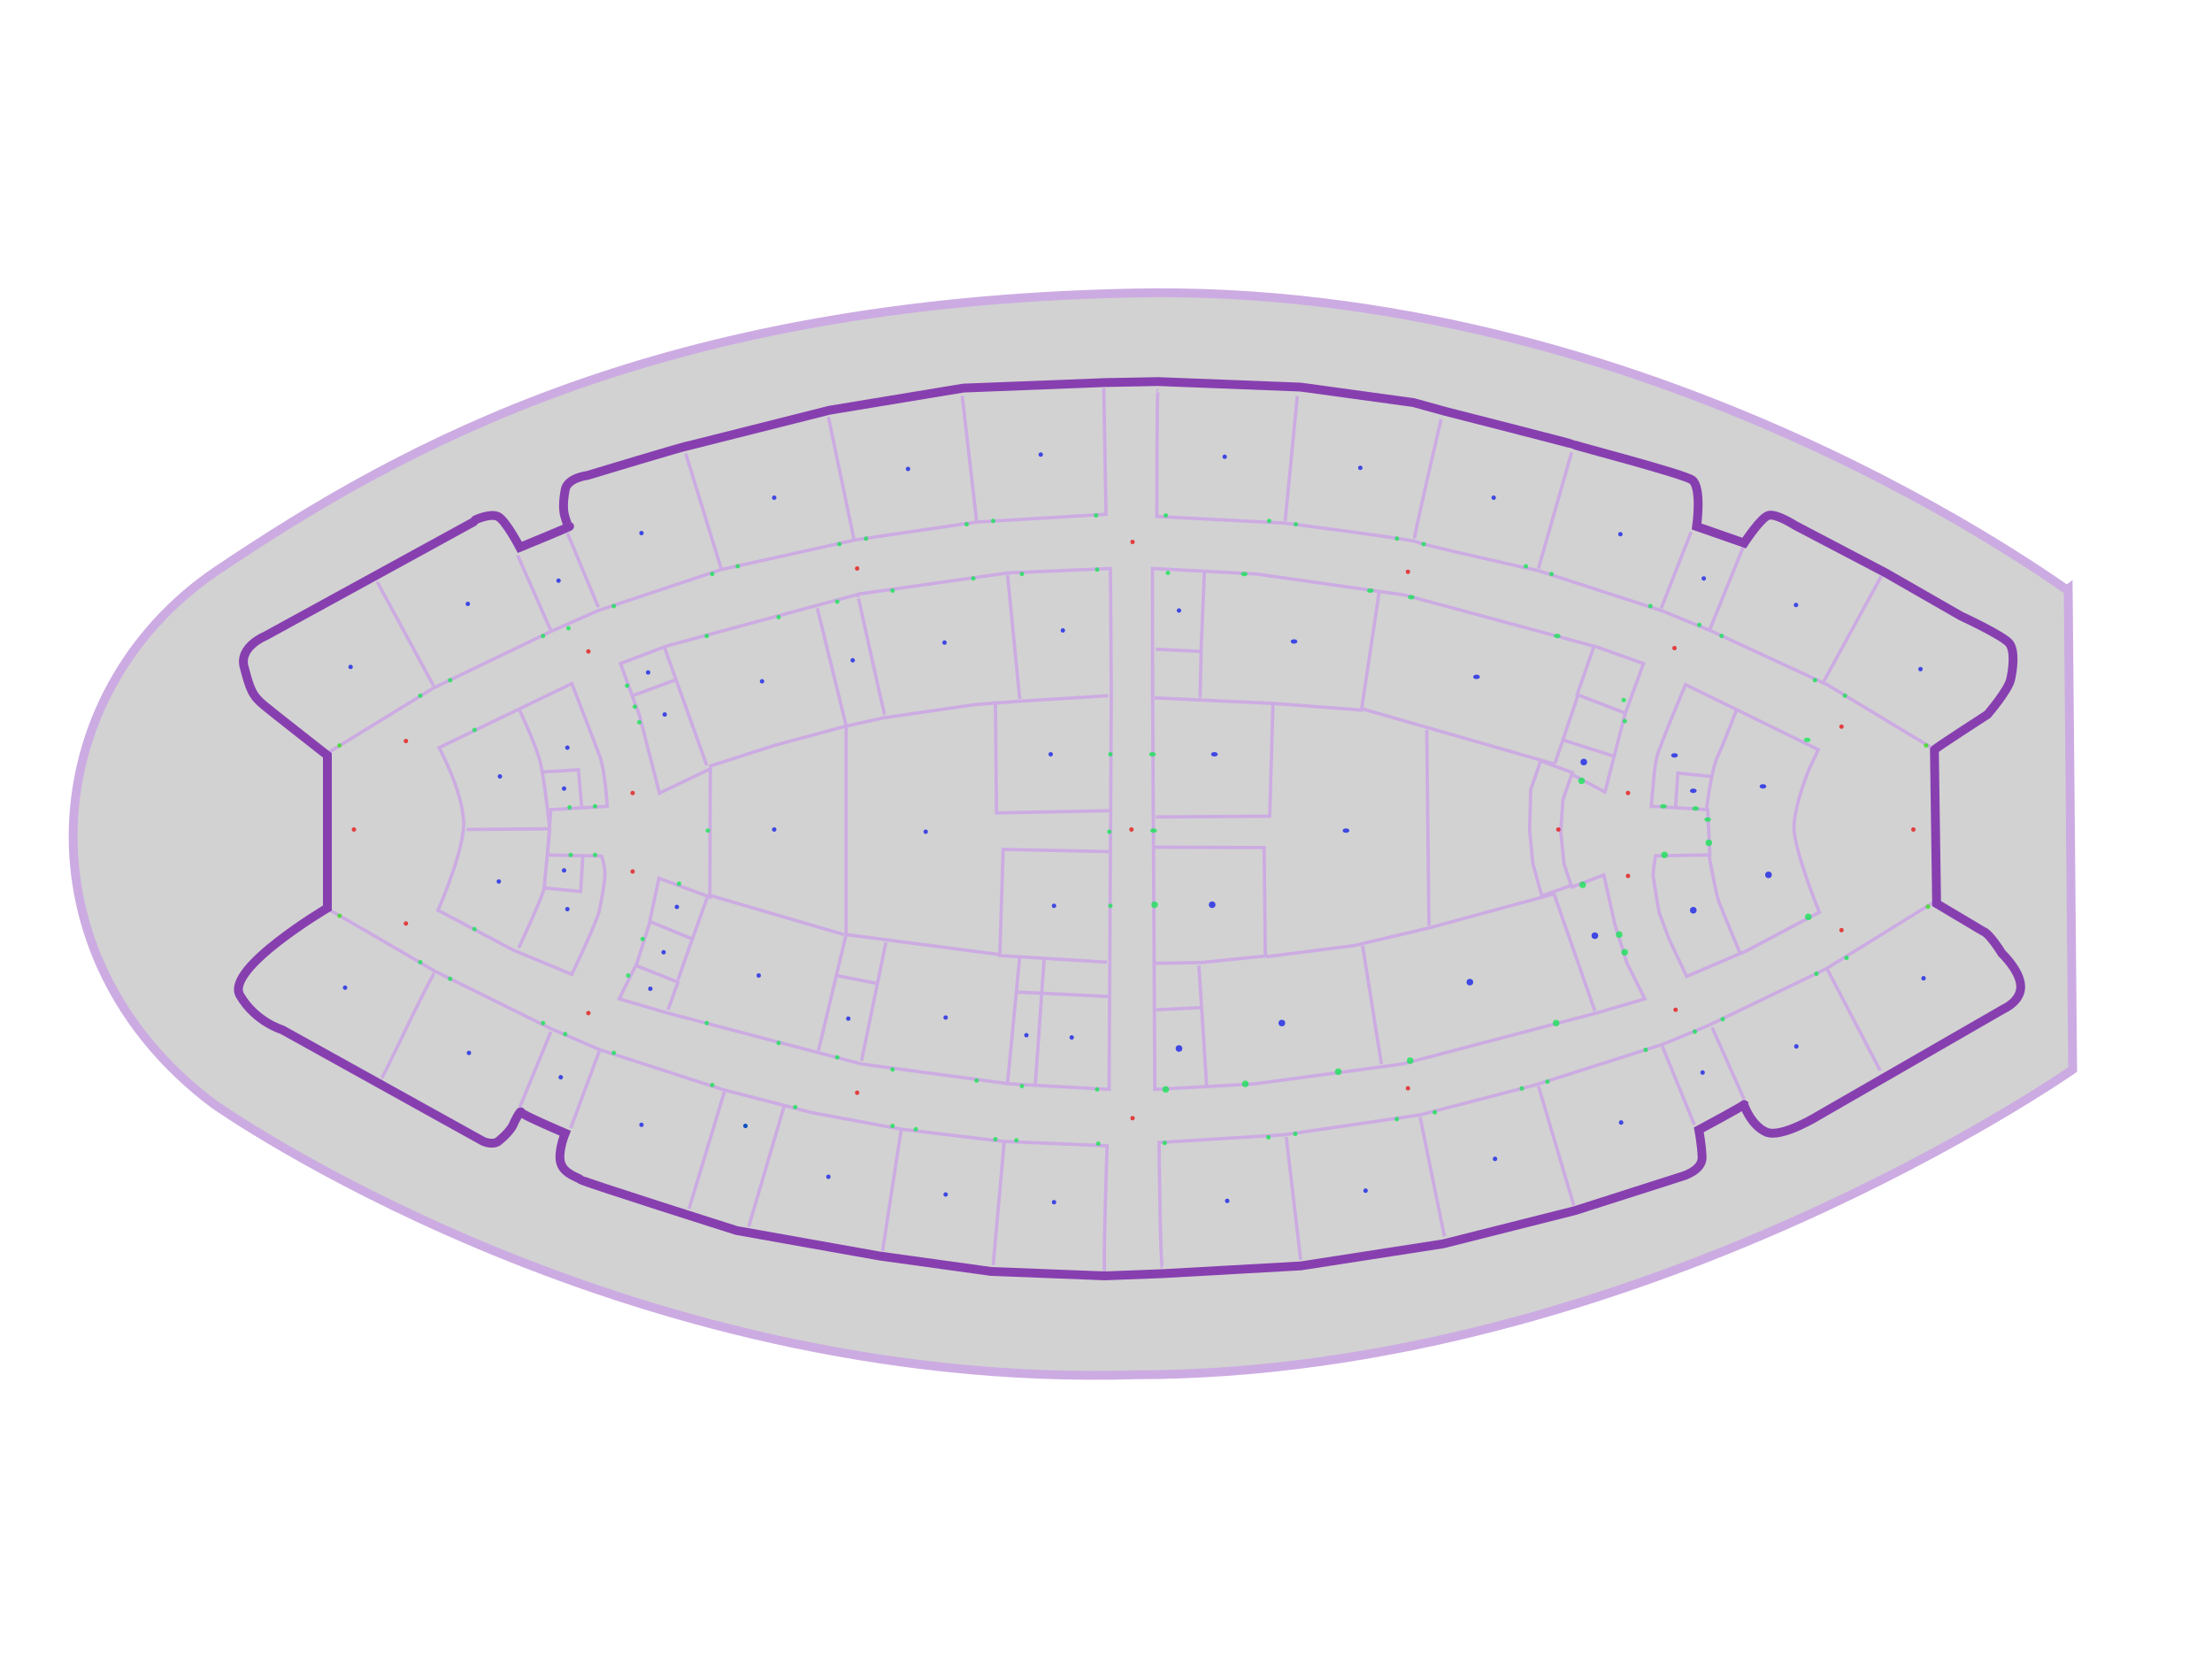 <?xml version="1.0" encoding="UTF-8" standalone="no"?>
<!-- Created with Inkscape (http://www.inkscape.org/) -->

<svg
   width="200cm"
   height="150cm"
   viewBox="0 0 2 1.5"
   version="1.1"
   id="svg1"
   xml:space="preserve"
   inkscape:version="1.4.2 (f4327f4, 2025-05-13)"
   sodipodi:docname="istF1.svg"
   inkscape:export-filename="..\..\Downloads\IST floor 1.png"
   inkscape:export-xdpi="96"
   inkscape:export-ydpi="96"
   xmlns:inkscape="http://www.inkscape.org/namespaces/inkscape"
   xmlns:sodipodi="http://sodipodi.sourceforge.net/DTD/sodipodi-0.dtd"
   xmlns="http://www.w3.org/2000/svg"
   xmlns:svg="http://www.w3.org/2000/svg"
   xmlns:rdf="http://www.w3.org/1999/02/22-rdf-syntax-ns#"
   xmlns:cc="http://creativecommons.org/ns#"
   xmlns:dc="http://purl.org/dc/elements/1.1/"><title
     id="title1">IST first floor</title><sodipodi:namedview
     id="namedview1"
     pagecolor="#505050"
     bordercolor="#eeeeee"
     borderopacity="1"
     inkscape:showpageshadow="0"
     inkscape:pageopacity="0"
     inkscape:pagecheckerboard="0"
     inkscape:deskcolor="#505050"
     inkscape:document-units="cm"
     inkscape:zoom="0.29386122"
     inkscape:cx="4417.051"
     inkscape:cy="2480.7629"
     inkscape:window-width="3840"
     inkscape:window-x="-12"
     inkscape:window-y="-12"
     inkscape:window-maximized="1"
     inkscape:current-layer="layer2"
     showgrid="true"
     inkscape:window-height="2120"><inkscape:grid
       id="grid68"
       units="cm"
       originx="0"
       originy="0"
       spacingx="0.01"
       spacingy="0.01"
       empcolor="#0099e5"
       empopacity="0.302"
       color="#0099e5"
       opacity="0.149"
       empspacing="5"
       enabled="true"
       visible="true" /></sodipodi:namedview><defs
     id="defs1"><linearGradient
       id="swatch3"
       inkscape:swatch="solid"><stop
         style="stop-color:#000000;stop-opacity:1;"
         offset="0"
         id="stop3" /></linearGradient></defs><g
     inkscape:groupmode="layer"
     id="layer2"
     inkscape:label="Walls"><path
       style="fill:#bfbfbf;fill-opacity:0.696;fill-rule:nonzero;stroke:#ccabe2;stroke-width:0.008;stroke-dasharray:none;stroke-opacity:1"
       d="m 0.193,0.998 c 0,0 0.365,0.259 0.834,0.245 0.453,4e-7 0.847,-0.276 0.847,-0.276 0,0 -0.004,-0.433 -0.004,-0.433 C 1.869,0.535 1.496,0.254 1.022,0.265 0.598,0.274 0.367,0.401 0.196,0.516 0.032,0.627 0.015,0.864 0.193,0.998 Z"
       id="path3"
       sodipodi:nodetypes="ccccssc"
       inkscape:label="Foundation" /><g
       inkscape:groupmode="layer"
       id="layer8"
       inkscape:label="Inner walls for inner classrooms"><path
         style="fill:none;fill-opacity:0.696;fill-rule:nonzero;stroke:#ccabe2;stroke-width:0.003;stroke-dasharray:none;stroke-opacity:1"
         d="m 0.422,0.75 0.075,-6.3665e-4 c 0,0 -0.004,-0.039 -0.008,-0.058 -0.004,-0.018 -0.019,-0.048 -0.019,-0.049"
         id="path36"
         sodipodi:nodetypes="ccsc" /><path
         style="fill:none;fill-opacity:0.696;fill-rule:nonzero;stroke:#ccabe2;stroke-width:0.003;stroke-dasharray:none;stroke-opacity:1"
         d="m 0.469,0.857 c 0,0 0.022,-0.047 0.023,-0.054 6.3664e-4,-0.007 0.005,-0.053 0.005,-0.053"
         id="path37"
         sodipodi:nodetypes="csc" /><path
         style="fill:none;fill-opacity:0.696;fill-rule:nonzero;stroke:#ccabe2;stroke-width:0.003;stroke-dasharray:none;stroke-opacity:1"
         d="m 0.575,0.873 0.038,0.015 -0.009,0.025"
         id="path38" /><path
         style="fill:none;fill-opacity:0.696;fill-rule:nonzero;stroke:#ccabe2;stroke-width:0.003;stroke-dasharray:none;stroke-opacity:1"
         d="m 0.587,0.833 0.039,0.016 -0.013,0.037"
         id="path39" /><path
         style="fill:none;fill-opacity:0.696;fill-rule:nonzero;stroke:#ccabe2;stroke-width:0.003;stroke-dasharray:none;stroke-opacity:1"
         d="M 0.64,0.81 0.626,0.849"
         id="path40" /><path
         style="fill:none;fill-opacity:0.696;fill-rule:nonzero;stroke:#ccabe2;stroke-width:0.003;stroke-dasharray:none;stroke-opacity:1"
         d="M 0.74,0.95 0.765,0.845 0.765,0.656 0.739,0.55"
         id="path41" /><path
         style="fill:none;fill-opacity:0.696;fill-rule:nonzero;stroke:#ccabe2;stroke-width:0.003;stroke-dasharray:none;stroke-opacity:1"
         d="m 0.641,0.693 0.059,-0.019 0.063,-0.017 0.036,-0.008 0.083,-0.012 0.04,-0.003 0.08,-0.005"
         id="path42" /><path
         style="fill:none;fill-opacity:0.696;fill-rule:nonzero;stroke:#ccabe2;stroke-width:0.003;stroke-dasharray:none;stroke-opacity:1"
         d="m 0.601,0.586 c 3.1834e-4,6.3664e-4 0.038,0.106 0.038,0.106"
         id="path43" /><path
         style="fill:none;fill-opacity:0.696;fill-rule:nonzero;stroke:#ccabe2;stroke-width:0.003;stroke-dasharray:none;stroke-opacity:1"
         d="m 0.572,0.629 0.038,-0.014"
         id="path44" /><path
         style="fill:none;fill-opacity:0.696;fill-rule:nonzero;stroke:#ccabe2;stroke-width:0.003;stroke-dasharray:none;stroke-opacity:1"
         d="m 0.64,0.809 0.123,0.036"
         id="path45" /><path
         style="fill:none;fill-opacity:0.696;fill-rule:nonzero;stroke:#ccabe2;stroke-width:0.003;stroke-dasharray:none;stroke-opacity:1"
         d="m 0.9,0.634 0.001,0.101 0.102,-0.002"
         id="path46" /><path
         style="fill:none;fill-opacity:0.696;fill-rule:nonzero;stroke:#ccabe2;stroke-width:0.003;stroke-dasharray:none;stroke-opacity:1"
         d="M 1.003,0.77 0.907,0.768 0.904,0.864 1.001,0.87"
         id="path47" /><path
         style="fill:none;fill-opacity:0.696;fill-rule:nonzero;stroke:#ccabe2;stroke-width:0.003;stroke-dasharray:none;stroke-opacity:1"
         d="m 0.911,0.979 0.011,-0.114"
         id="path48" /><path
         style="fill:none;fill-opacity:0.696;fill-rule:nonzero;stroke:#ccabe2;stroke-width:0.003;stroke-dasharray:none;stroke-opacity:1"
         d="m 0.765,0.845 0.138,0.018"
         id="path49" /><path
         style="fill:none;fill-opacity:0.696;fill-rule:nonzero;stroke:#ccabe2;stroke-width:0.003;stroke-dasharray:none;stroke-opacity:1"
         d="m 0.776,0.54 c 0,-6.3666e-4 0.023,0.105 0.024,0.106"
         id="path50" /><path
         style="fill:none;fill-opacity:0.696;fill-rule:nonzero;stroke:#ccabe2;stroke-width:0.003;stroke-dasharray:none;stroke-opacity:1"
         d="m 0.911,0.52 0.011,0.112"
         id="path51" /><path
         style="fill:none;fill-opacity:0.696;fill-rule:nonzero;stroke:#ccabe2;stroke-width:0.003;stroke-dasharray:none;stroke-opacity:1"
         d="M 0.801,0.852 0.779,0.959"
         id="path52" /><path
         style="fill:none;fill-opacity:0.696;fill-rule:nonzero;stroke:#ccabe2;stroke-width:0.003;stroke-dasharray:none;stroke-opacity:1"
         d="m 0.756,0.882 0.036,0.007"
         id="path53" /><path
         style="fill:none;fill-opacity:0.696;fill-rule:nonzero;stroke:#ccabe2;stroke-width:0.003;stroke-dasharray:none;stroke-opacity:1"
         d="m 1.044,0.631 0.107,0.005 -0.003,0.102 -0.103,6.3667e-4"
         id="path54"
         sodipodi:nodetypes="cccc" /><path
         style="fill:none;fill-opacity:0.696;fill-rule:nonzero;stroke:#ccabe2;stroke-width:0.003;stroke-dasharray:none;stroke-opacity:1"
         d="m 1.045,0.587 0.041,0.002 c 0,0 -9.55e-4,0.042 -9.55e-4,0.041"
         id="path55" /><path
         style="fill:none;fill-opacity:0.696;fill-rule:nonzero;stroke:#ccabe2;stroke-width:0.003;stroke-dasharray:none;stroke-opacity:1"
         d="m 1.089,0.516 -0.003,0.072"
         id="path56" /><path
         style="fill:none;fill-opacity:0.696;fill-rule:nonzero;stroke:#ccabe2;stroke-width:0.003;stroke-dasharray:none;stroke-opacity:1"
         d="m 1.044,0.766 0.099,3.1832e-4 0.001,0.095 6.366e-4,0.003 -0.059,0.006 -0.042,6.3664e-4"
         id="path57" /><path
         style="fill:none;fill-opacity:0.696;fill-rule:nonzero;stroke:#ccabe2;stroke-width:0.003;stroke-dasharray:none;stroke-opacity:1"
         d="m 1.086,0.911 -0.041,0.002"
         id="path58" /><path
         style="fill:none;fill-opacity:0.696;fill-rule:nonzero;stroke:#ccabe2;stroke-width:0.003;stroke-dasharray:none;stroke-opacity:1"
         d="m 1.084,0.873 0.007,0.109"
         id="path59" /><path
         style="fill:none;fill-opacity:0.696;fill-rule:nonzero;stroke:#ccabe2;stroke-width:0.003;stroke-dasharray:none;stroke-opacity:1"
         d="m 1.145,0.865 0.079,-0.01 0.068,-0.016 0.114,-0.031"
         id="path60" /><path
         style="fill:none;fill-opacity:0.696;fill-rule:nonzero;stroke:#ccabe2;stroke-width:0.003;stroke-dasharray:none;stroke-opacity:1"
         d="M 1.249,0.962 1.232,0.855"
         id="path61" /><path
         style="fill:none;fill-opacity:0.696;fill-rule:nonzero;stroke:#ccabe2;stroke-width:0.003;stroke-dasharray:none;stroke-opacity:1"
         d="m 1.405,0.808 0.037,0.106"
         id="path62"
         sodipodi:nodetypes="cc" /><path
         style="fill:none;fill-opacity:0.696;stroke:#ccabe2;stroke-width:0.003"
         d="M 1.247,0.535 1.231,0.642 1.151,0.636"
         id="path63" /><path
         style="fill:none;fill-opacity:0.696;stroke:#ccabe2;stroke-width:0.003"
         d="m 1.441,0.585 -0.015,0.043 0.044,0.017"
         id="path64" /><path
         style="fill:none;fill-opacity:0.696;stroke:#ccabe2;stroke-width:0.003"
         d="m 1.427,0.628 -0.021,0.062"
         id="path65" /><path
         style="fill:none;fill-opacity:0.696;stroke:#ccabe2;stroke-width:0.003"
         d="m 1.413,0.669 0.047,0.015"
         id="path66" /><path
         style="fill:none;fill-opacity:0.696;stroke:#ccabe2;stroke-width:0.003"
         d="m 1.232,0.641 0.174,0.05"
         id="path67" /><path
         style="fill:none;fill-opacity:0.696;stroke:#ccabe2;stroke-width:0.003"
         d="m 1.29,0.66 0.002,0.177"
         id="path68" /></g><g
       inkscape:groupmode="layer"
       id="layer4"
       inkscape:label="Inner walls for perimeter classrooms"><path
         style="fill:none;fill-opacity:0.696;fill-rule:nonzero;stroke:#ccabe2;stroke-width:0.003;stroke-dasharray:none;stroke-opacity:1"
         d="m 0.393,0.88 c -0.002,-9.5496e-4 -0.047,0.095 -0.048,0.095"
         id="path8" /><path
         style="fill:none;fill-opacity:0.696;fill-rule:nonzero;stroke:#ccabe2;stroke-width:0.003;stroke-dasharray:none;stroke-opacity:1"
         d="M 0.47,1.001 0.498,0.933"
         id="path9" /><path
         style="fill:none;fill-opacity:0.696;fill-rule:nonzero;stroke:#ccabe2;stroke-width:0.003;stroke-dasharray:none;stroke-opacity:1"
         d="M 0.516,1.02 0.542,0.95"
         id="path10" /><path
         style="fill:none;fill-opacity:0.696;fill-rule:nonzero;stroke:#ccabe2;stroke-width:0.003;stroke-dasharray:none;stroke-opacity:1"
         d="M 0.623,1.093 0.655,0.987"
         id="path11" /><path
         style="fill:none;fill-opacity:0.696;fill-rule:nonzero;stroke:#ccabe2;stroke-width:0.003;stroke-dasharray:none;stroke-opacity:1"
         d="M 0.709,1 0.677,1.109"
         id="path12" /><path
         style="fill:none;fill-opacity:0.696;fill-rule:nonzero;stroke:#ccabe2;stroke-width:0.003;stroke-dasharray:none;stroke-opacity:1"
         d="M 0.798,1.131 0.815,1.02"
         id="path13" /><path
         style="fill:none;fill-opacity:0.696;fill-rule:nonzero;stroke:#ccabe2;stroke-width:0.003;stroke-dasharray:none;stroke-opacity:1"
         d="M 0.898,1.144 0.908,1.032"
         id="path14" /><path
         style="fill:none;fill-opacity:0.696;fill-rule:nonzero;stroke:#ccabe2;stroke-width:0.003;stroke-dasharray:none;stroke-opacity:1"
         d="M 1.176,1.139 1.163,1.028"
         id="path15" /><path
         style="fill:none;fill-opacity:0.696;fill-rule:nonzero;stroke:#ccabe2;stroke-width:0.003;stroke-dasharray:none;stroke-opacity:1"
         d="M 1.306,1.118 1.284,1.01"
         id="path16" /><path
         style="fill:none;fill-opacity:0.696;fill-rule:nonzero;stroke:#ccabe2;stroke-width:0.003;stroke-dasharray:none;stroke-opacity:1"
         d="M 1.391,0.982 1.423,1.09"
         id="path17" /><path
         style="fill:none;fill-opacity:0.696;fill-rule:nonzero;stroke:#ccabe2;stroke-width:0.003;stroke-dasharray:none;stroke-opacity:1"
         d="m 1.503,0.946 0.029,0.071"
         id="path18" /><path
         style="fill:none;fill-opacity:0.696;fill-rule:nonzero;stroke:#ccabe2;stroke-width:0.003;stroke-dasharray:none;stroke-opacity:1"
         d="m 1.548,0.929 0.029,0.065"
         id="path19" /><path
         style="fill:none;fill-opacity:0.696;fill-rule:nonzero;stroke:#ccabe2;stroke-width:0.003;stroke-dasharray:none;stroke-opacity:1"
         d="m 1.652,0.876 0.048,0.092"
         id="path20" /><path
         style="fill:none;fill-opacity:0.696;fill-rule:nonzero;stroke:#ccabe2;stroke-width:0.003;stroke-dasharray:none;stroke-opacity:1"
         d="M 1.701,0.521 1.649,0.616"
         id="path21" /><path
         style="fill:none;fill-opacity:0.696;fill-rule:nonzero;stroke:#ccabe2;stroke-width:0.003;stroke-dasharray:none;stroke-opacity:1"
         d="m 1.576,0.495 -0.03,0.074"
         id="path22" /><path
         style="fill:none;fill-opacity:0.696;fill-rule:nonzero;stroke:#ccabe2;stroke-width:0.003;stroke-dasharray:none;stroke-opacity:1"
         d="m 1.529,0.481 -0.027,0.069"
         id="path23" /><path
         style="fill:none;fill-opacity:0.696;fill-rule:nonzero;stroke:#ccabe2;stroke-width:0.003;stroke-dasharray:none;stroke-opacity:1"
         d="M 1.421,0.409 1.391,0.514"
         id="path24" /><path
         style="fill:none;fill-opacity:0.696;fill-rule:nonzero;stroke:#ccabe2;stroke-width:0.003;stroke-dasharray:none;stroke-opacity:1"
         d="m 1.303,0.379 c 0,0 -0.025,0.107 -0.024,0.108"
         id="path25" /><path
         style="fill:none;fill-opacity:0.696;fill-rule:nonzero;stroke:#ccabe2;stroke-width:0.003;stroke-dasharray:none;stroke-opacity:1"
         d="M 1.173,0.358 1.162,0.471"
         id="path26" /><path
         style="fill:none;fill-opacity:0.696;fill-rule:nonzero;stroke:#ccabe2;stroke-width:0.003;stroke-dasharray:none;stroke-opacity:1"
         d="m 0.87,0.358 0.013,0.113"
         id="path27" /><path
         style="fill:none;fill-opacity:0.696;fill-rule:nonzero;stroke:#ccabe2;stroke-width:0.003;stroke-dasharray:none;stroke-opacity:1"
         d="m 0.749,0.377 0.023,0.11"
         id="path28" /><path
         style="fill:none;fill-opacity:0.696;fill-rule:nonzero;stroke:#ccabe2;stroke-width:0.003;stroke-dasharray:none;stroke-opacity:1"
         d="m 0.62,0.41 0.032,0.104"
         id="path29" /><path
         style="fill:none;fill-opacity:0.696;fill-rule:nonzero;stroke:#ccabe2;stroke-width:0.003;stroke-dasharray:none;stroke-opacity:1"
         d="m 0.513,0.482 0.028,0.067"
         id="path30" /><path
         style="fill:none;fill-opacity:0.696;fill-rule:nonzero;stroke:#ccabe2;stroke-width:0.003;stroke-dasharray:none;stroke-opacity:1"
         d="m 0.468,0.502 0.03,0.068"
         id="path31" /><path
         style="fill:none;fill-opacity:0.696;fill-rule:nonzero;stroke:#ccabe2;stroke-width:0.003;stroke-dasharray:none;stroke-opacity:1"
         d="m 0.341,0.526 0.051,0.094"
         id="path32" /></g><g
       inkscape:groupmode="layer"
       id="layer5"
       inkscape:label="Inner perimeters"
       style="display:inline"><g
         inkscape:groupmode="layer"
         id="layer6"
         inkscape:label="outer class perimeters"><path
           style="display:inline;fill:none;fill-opacity:0.696;fill-rule:nonzero;stroke:#ccabe2;stroke-width:0.003;stroke-dasharray:none;stroke-opacity:1"
           d="m 0.296,0.681 0.096,-0.059 0.106,-0.051 0.043,-0.019 0.111,-0.037 0.122,-0.027 0.109,-0.016 0.117,-0.007 -0.002,-0.114"
           id="path4"
           inkscape:label="Northeast outer" /><path
           style="display:inline;fill:none;fill-opacity:0.696;fill-rule:nonzero;stroke:#ccabe2;stroke-width:0.003;stroke-dasharray:none;stroke-opacity:1"
           d="m 1.047,0.353 c -9.55e-4,-6.3667e-4 -0.001,0.114 -0.001,0.114 l 0.116,0.006 c 0,0 0.117,0.015 0.119,0.017 0.002,0.002 0.11,0.026 0.11,0.026 l 0.111,0.036 0.044,0.018 0.106,0.049 0.096,0.058"
           id="path5"
           inkscape:label="Southeast outer"
           sodipodi:nodetypes="ccccccccc" /><path
           style="display:inline;fill:none;fill-opacity:0.696;fill-rule:nonzero;stroke:#ccabe2;stroke-width:0.003;stroke-dasharray:none;stroke-opacity:1"
           d="m 0.298,0.823 c 0.002,4.5019e-4 0.095,0.055 0.095,0.055 l 0.105,0.052 0.044,0.019 0.111,0.036 0.081,0.021 0.081,0.015 0.092,0.011 0.094,0.004 c 0,0 -0.004,0.115 -0.002,0.115"
           id="path6"
           sodipodi:nodetypes="cccccccccc"
           inkscape:label="Northwest outer" /><path
           style="display:inline;fill:none;fill-opacity:0.696;fill-rule:nonzero;stroke:#ccabe2;stroke-width:0.003;stroke-dasharray:none;stroke-opacity:1"
           d="m 1.051,1.146 c -0.002,0 -0.003,-0.113 -0.003,-0.113 l 0.113,-0.007 0.123,-0.018 0.104,-0.027 0.116,-0.037 0.041,-0.017 0.106,-0.051 0.097,-0.06"
           id="path7"
           inkscape:label="Southwest outer" /></g><g
         inkscape:groupmode="layer"
         id="layer7"
         inkscape:label="Inner class perimeters"><path
           style="fill:none;fill-opacity:0.696;fill-rule:nonzero;stroke:#ccabe2;stroke-width:0.003;stroke-dasharray:none;stroke-opacity:1"
           d="m 0.397,0.676 c 0,0 0.025,0.046 0.022,0.074 -0.003,0.028 -0.023,0.073 -0.023,0.073 l 0.068,0.036 0.053,0.022 c 0,0 0.023,-0.048 0.025,-0.058 0.002,-0.011 0.005,-0.025 0.005,-0.033 -3.1832e-4,-0.008 -0.003,-0.016 -0.003,-0.016 l -0.049,-9.5537e-4 0.003,-0.041 0.051,-0.003 c 0,0 -0.002,-0.034 -0.007,-0.046 -0.004,-0.011 -0.025,-0.065 -0.025,-0.065 z"
           id="path33"
           inkscape:label="North inner"
           sodipodi:nodetypes="cccccccccccscc" /><path
           style="fill:none;fill-opacity:0.696;fill-rule:nonzero;stroke:#ccabe2;stroke-width:0.003;stroke-dasharray:none;stroke-opacity:1"
           d="m 0.561,0.6 0.042,-0.016 0.174,-0.047 0.134,-0.019 0.093,-0.004 8.138e-4,0.112 -0.002,0.359 -0.09,-0.005 -0.134,-0.018 -0.175,-0.046 -0.041,-0.012 -0.003,-9.0038e-4 0.016,-0.032 0.011,-0.035 0.009,-0.042 0.046,0.017 4.5019e-4,-0.116 -0.046,0.022 -0.018,-0.07 z"
           id="path34"
           inkscape:label="North Middle inner"
           sodipodi:nodetypes="cccccccccccccccccccc" /><path
           style="fill:none;fill-opacity:0.696;fill-rule:nonzero;stroke:#ccabe2;stroke-width:0.003;stroke-dasharray:none;stroke-opacity:1"
           d="M 1.486,0.6 1.444,0.585 1.27,0.538 1.136,0.519 l -0.094,-0.005 1.416e-4,0.112 0.002,0.359 0.09,-0.005 0.134,-0.018 0.175,-0.046 0.041,-0.012 0.003,-9.0038e-4 -0.016,-0.032 -0.011,-0.035 -0.01,-0.045 -0.029,0.011 -0.007,-0.021 -0.003,-0.029 0.002,-0.029 0.008,-0.023 0.03,0.016 0.018,-0.07 z"
           id="path35"
           inkscape:label="South Middle inner"
           sodipodi:nodetypes="ccccccccccccccccccccccc" /><path
           style="fill:#b380ff;fill-opacity:0.696;stroke:#ccabe2;stroke-width:0.003;stroke-opacity:1"
           d="m 0.944,0.868 -0.008,0.114"
           id="path91"
           inkscape:label="1057split" /><path
           style="fill:#b380ff;fill-opacity:0.696;stroke:#ccabe2;stroke-width:0.003;stroke-opacity:1"
           d="m 0.92,0.897 0.082,0.004"
           id="path93"
           inkscape:label="1057split"
           sodipodi:nodetypes="cc" /><path
           style="fill:none;fill-opacity:0.696;stroke:#ccabe2;stroke-width:0.003;stroke-dasharray:none;stroke-opacity:1"
           d="m 1.423,0.699 -0.03,-0.011 -0.009,0.026 -0.001,0.037 0.003,0.03 0.008,0.029 0.028,-0.01"
           id="path70"
           sodipodi:nodetypes="ccccccc" /><path
           style="fill:none;fill-opacity:0.696;stroke:#ccabe2;stroke-width:0.003"
           d="m 1.524,0.619 c 0,0 -0.025,0.059 -0.026,0.066 -0.002,0.007 -0.003,0.022 -0.003,0.022 l -0.002,0.022 0.051,0.003 0.002,0.041 -0.049,7.8783e-4 c 0,0 -0.003,0.014 -0.002,0.02 7.878e-4,0.006 0.005,0.031 0.005,0.031 l 0.009,0.024 0.016,0.034 0.054,-0.023 0.066,-0.035 c 0,0 -0.023,-0.056 -0.023,-0.077 5.627e-4,-0.021 0.014,-0.053 0.014,-0.053 l 0.008,-0.017 z"
           id="path220"
           inkscape:label="South inner" /><path
           style="fill:none;fill-opacity:0.696;stroke:#ccabe2;stroke-width:0.003"
           d="m 1.543,0.732 c 0,0 0.004,-0.035 0.01,-0.048 0.006,-0.013 0.017,-0.042 0.017,-0.042"
           id="path221"
           sodipodi:nodetypes="ccc"
           inkscape:label="inner middle split1" /><path
           style="fill:none;fill-opacity:0.696;stroke:#ccabe2;stroke-width:0.003"
           d="m 1.545,0.772 c 0,0 0.006,0.034 0.009,0.043 0.003,0.008 0.019,0.046 0.019,0.046"
           id="path222"
           inkscape:label="inner middle split2" /><path
           style="fill:none;fill-opacity:0.696;stroke:#ccabe2;stroke-width:0.003"
           d="m 1.515,0.73 0.002,-0.031 0.03,0.003"
           id="path71"
           sodipodi:nodetypes="ccc" /><path
           style="fill:none;fill-opacity:0.696;stroke:#ccabe2;stroke-width:0.003"
           d="m 0.526,0.73 -0.003,-0.034 -0.033,0.002"
           id="path94" /></g><path
         style="fill:none;fill-opacity:0.696;stroke:#ccabe2;stroke-width:0.003"
         d="m 0.527,0.773 -0.002,0.033 -0.032,-0.003"
         id="path95"
         sodipodi:nodetypes="ccc" /></g><path
       style="fill:none;fill-opacity:1;fill-rule:nonzero;stroke:#873fb0;stroke-width:0.008;stroke-dasharray:none;stroke-opacity:1"
       d="M 0.428,0.472 0.24,0.575 c 0,0 -0.025,0.01 -0.019,0.029 0.005,0.019 0.007,0.025 0.018,0.034 0.011,0.009 0.057,0.045 0.057,0.045 v 0.138 c 0,0 -0.093,0.055 -0.079,0.079 0.014,0.024 0.038,0.031 0.038,0.031 L 0.437,1.032 c 0,0 0.009,0.004 0.014,-4.134e-4 0.006,-0.005 0.012,-0.011 0.014,-0.017 0.003,-0.006 0.006,-0.011 0.006,-0.009 0,0.002 0.04,0.019 0.04,0.019 0,0 -0.007,0.017 -0.004,0.027 0.003,0.01 0.016,0.013 0.018,0.015 0.002,0.002 0.141,0.046 0.141,0.046 l 0.129,0.023 0.101,0.014 0.103,0.004 0.052,-0.002 0.125,-0.007 0.129,-0.02 0.119,-0.03 0.097,-0.031 c 0,0 0.018,-0.005 0.018,-0.017 -4.502e-4,-0.012 -0.003,-0.025 -0.003,-0.025 0,0 0.041,-0.022 0.041,-0.023 -9.004e-4,-6.7529e-4 0.006,0.019 0.02,0.025 0.014,0.006 0.049,-0.016 0.049,-0.016 L 1.812,0.912 c 0,0 0.016,-0.007 0.015,-0.021 -0.001,-0.014 -0.017,-0.029 -0.017,-0.029 0,0 -0.011,-0.018 -0.017,-0.02 -0.005,-0.003 -0.042,-0.025 -0.042,-0.025 0,0 -0.002,-0.138 -0.002,-0.139 -2.251e-4,-9.0038e-4 0.048,-0.032 0.048,-0.032 0,0 0.019,-0.022 0.021,-0.032 0.002,-0.009 0.004,-0.025 -0.001,-0.032 -0.005,-0.007 -0.044,-0.025 -0.044,-0.025 L 1.705,0.518 1.623,0.475 c 0,0 -0.017,-0.011 -0.024,-0.009 -0.007,0.002 -0.022,0.025 -0.022,0.025 l -0.043,-0.015 c 0,0 0.005,-0.035 -0.004,-0.042 -0.009,-0.006 -0.106,-0.031 -0.107,-0.032 -9.004e-4,-6.7527e-4 -0.116,-0.03 -0.116,-0.03 l -0.029,-0.008 -0.102,-0.014 -0.129,-0.005 -0.048,9.0035e-4 -0.128,0.005 -0.121,0.02 c 0,0 -0.127,0.032 -0.127,0.032 0,-9.0038e-4 -0.092,0.027 -0.092,0.027 0,0 -0.018,0.002 -0.02,0.013 -0.002,0.011 -0.002,0.019 0,0.025 0.002,0.007 0.003,0.008 0.004,0.008 9.0037e-4,2.2511e-4 -0.045,0.019 -0.045,0.019 0,0 -0.013,-0.025 -0.02,-0.028 -0.007,-0.003 -0.02,0.003 -0.02,0.003 z"
       id="path2"
       inkscape:label="Outer perimeter" /></g><g
     inkscape:groupmode="layer"
     id="layer3"
     inkscape:label="Nodes"
     style="display:inline"><circle
       style="fill:#ea0000;fill-opacity:0.696;stroke:none;stroke-width:0.003"
       id="path69"
       cx="0.32"
       cy="0.75"
       r="0.002"
       inkscape:label="northEntry" /><circle
       style="fill:#ea0000;fill-opacity:0.696;stroke:none;stroke-width:0.003"
       id="circle76"
       cx="1.73"
       cy="0.75"
       r="0.002"
       inkscape:label="southEntry" /><circle
       style="fill:#ea0000;fill-opacity:0.696;stroke:none;stroke-width:0.003"
       id="circle83"
       cx="1.023"
       cy="0.75"
       r="0.002"
       inkscape:label="centerHallway" /><circle
       style="fill:#ea0000;fill-opacity:0.696;stroke:none;stroke-width:0.003"
       id="circle84"
       cx="1.409"
       cy="0.75"
       inkscape:label="mosaicCafe"
       r="0.002" /><circle
       style="fill:#ea0000;fill-opacity:0.696;stroke:none;stroke-width:0.003"
       id="circle85"
       cx="1.472"
       cy="0.717"
       r="0.002"
       inkscape:label="southHallway1" /><circle
       style="fill:#ea0000;fill-opacity:0.696;stroke:none;stroke-width:0.003"
       id="circle86"
       cx="1.472"
       cy="0.792"
       r="0.002"
       inkscape:label="southHallway2" /><circle
       style="fill:#ea0000;fill-opacity:0.696;stroke:none;stroke-width:0.003"
       id="circle1"
       cx="0.572"
       cy="0.717"
       r="0.002"
       inkscape:label="northHallway1" /><circle
       style="fill:#ea0000;fill-opacity:0.696;stroke:none;stroke-width:0.003"
       id="circle2"
       cx="0.572"
       cy="0.788"
       r="0.002"
       inkscape:label="northHallway2" /><g
       inkscape:groupmode="layer"
       id="layer9"
       inkscape:label="eastHallway"><circle
         style="fill:#ea0000;fill-opacity:0.696;stroke:none;stroke-width:0.003"
         id="circle69"
         cx="0.367"
         cy="0.67"
         r="0.002"
         inkscape:label="eastHallway1" /><circle
         style="fill:#ea0000;fill-opacity:0.696;stroke:none;stroke-width:0.003"
         id="circle70"
         cx="0.532"
         cy="0.589"
         r="0.002"
         inkscape:label="eastHallway2" /><circle
         style="fill:#ea0000;fill-opacity:0.696;stroke:none;stroke-width:0.003"
         id="circle71"
         cx="0.775"
         cy="0.514"
         r="0.002"
         inkscape:label="eastHallway3" /><circle
         style="fill:#ea0000;fill-opacity:0.696;stroke:none;stroke-width:0.003"
         id="circle72"
         cx="1.024"
         cy="0.49"
         r="0.002"
         inkscape:label="eastHallway4" /><circle
         style="fill:#ea0000;fill-opacity:0.696;stroke:none;stroke-width:0.003"
         id="circle73"
         cx="1.273"
         cy="0.517"
         r="0.002"
         inkscape:label="eastHallway5" /><circle
         style="fill:#ea0000;fill-opacity:0.696;stroke:none;stroke-width:0.003"
         id="circle74"
         cx="1.514"
         cy="0.586"
         r="0.002"
         inkscape:label="eastHallway6" /><circle
         style="fill:#ea0000;fill-opacity:0.696;stroke:none;stroke-width:0.003"
         id="circle75"
         cx="1.665"
         cy="0.657"
         r="0.002"
         inkscape:label="eastHallway7" /></g><g
       inkscape:groupmode="layer"
       id="layer10"
       inkscape:label="westHallway"><circle
         style="fill:#ea0000;fill-opacity:0.696;stroke:none;stroke-width:0.003"
         id="circle82"
         cx="0.367"
         cy="0.835"
         r="0.002"
         inkscape:label="westHallway1" /><circle
         style="fill:#ea0000;fill-opacity:0.696;stroke:none;stroke-width:0.003"
         id="circle81"
         cx="0.532"
         cy="0.916"
         r="0.002"
         inkscape:label="westHallway2" /><circle
         style="fill:#ea0000;fill-opacity:0.696;stroke:none;stroke-width:0.003"
         id="circle77"
         cx="1.665"
         cy="0.841"
         r="0.002"
         inkscape:label="westHallway7" /><circle
         style="fill:#ea0000;fill-opacity:0.696;stroke:none;stroke-width:0.003"
         id="circle74-8"
         cx="1.515"
         cy="0.913"
         inkscape:label="westHallway6"
         r="0.002" /><circle
         style="fill:#ea0000;fill-opacity:0.696;stroke:none;stroke-width:0.003"
         id="circle78"
         cx="1.273"
         cy="0.984"
         r="0.002"
         inkscape:label="westHallway5" /><circle
         style="fill:#ea0000;fill-opacity:0.696;stroke:none;stroke-width:0.003"
         id="circle79"
         cx="1.024"
         cy="1.011"
         r="0.002"
         inkscape:label="westHallway4" /><circle
         style="fill:#ea0000;fill-opacity:0.696;stroke:none;stroke-width:0.003"
         id="circle80"
         cx="0.775"
         cy="0.988"
         r="0.002"
         inkscape:label="westHallway3" /></g><g
       inkscape:groupmode="layer"
       id="layer11"
       inkscape:label="North rooms"><g
         inkscape:groupmode="layer"
         id="g29"
         inkscape:label="West rooms"><g
           id="g19"
           inkscape:label="East rooms"
           transform="matrix(1,0,0,-1,0,1.5)"><circle
             style="fill:#22ea00;fill-opacity:0.696;stroke:none;stroke-width:0.003"
             id="circle7"
             cx="0.307"
             cy="0.672"
             r="0.002"
             inkscape:label="room1048_door1" /><circle
             style="fill:#00ea47;fill-opacity:0.696;stroke:none;stroke-width:0.003"
             id="circle8"
             cx="0.38"
             cy="0.63"
             r="0.002"
             inkscape:label="room1048_door2" /><circle
             style="fill:#00ea47;fill-opacity:0.696;stroke:none;stroke-width:0.003"
             id="circle9"
             cx="0.407"
             cy="0.615"
             r="0.002"
             inkscape:label="room1049_door1" /><circle
             style="fill:#00ea47;fill-opacity:0.696;stroke:none;stroke-width:0.003"
             id="circle10"
             cx="0.491"
             cy="0.575"
             r="0.002"
             inkscape:label="room1049_door2" /><circle
             style="fill:#00ea47;fill-opacity:0.696;stroke:none;stroke-width:0.003"
             id="circle11"
             cx="0.511"
             cy="0.565"
             r="0.002"
             inkscape:label="room1050_door1" /><circle
             style="fill:#00ea47;fill-opacity:0.696;stroke:none;stroke-width:0.003"
             id="circle12"
             cx="0.555"
             cy="0.548"
             r="0.002"
             inkscape:label="room1051_door1" /><circle
             style="fill:#00ea47;fill-opacity:0.696;stroke:none;stroke-width:0.003"
             id="circle13"
             cx="0.644"
             cy="0.519"
             r="0.002"
             inkscape:label="room1051_door2" /><circle
             style="fill:#00ea47;fill-opacity:0.696;stroke:none;stroke-width:0.408"
             id="circle14"
             cx="0.674"
             cy="0.482"
             inkscape:label="room1051A_door1"
             r="0.002"><title
               id="title91">Physics lab preparation</title></circle><circle
             style="fill:#00ea47;fill-opacity:0.696;stroke:none;stroke-width:0.003"
             id="circle15"
             cx="0.719"
             cy="0.499"
             r="0.002"
             inkscape:label="room1053_door1" /><circle
             style="fill:#00ea47;fill-opacity:0.696;stroke:none;stroke-width:0.003"
             id="circle16"
             cx="0.807"
             cy="0.482"
             r="0.002"
             inkscape:label="room1053_door2" /><circle
             style="fill:#00ea47;fill-opacity:0.696;stroke:none;stroke-width:0.003"
             id="circle17"
             cx="0.828"
             cy="0.479"
             r="0.002"
             inkscape:label="room1056_door1" /><circle
             style="fill:#00ea47;fill-opacity:0.696;stroke:none;stroke-width:0.003"
             id="circle17-9"
             cx="0.9"
             cy="0.47"
             r="0.002"
             inkscape:label="room1056_door2" /><circle
             style="fill:#00ea47;fill-opacity:0.696;stroke:none;stroke-width:0.003"
             id="circle18"
             cx="0.919"
             cy="0.469"
             r="0.002"
             inkscape:label="room1058_door1" /><circle
             style="fill:#00ea47;fill-opacity:0.696;stroke:none;stroke-width:0.003"
             id="circle19"
             cx="0.993"
             cy="0.466"
             r="0.002"
             inkscape:label="room1058_door2" /></g><circle
           style="fill:#00ea47;fill-opacity:0.696;stroke:none;stroke-width:0.003"
           id="circle20"
           cx="0.429"
           cy="-0.84"
           inkscape:label="room1047_door1"
           r="0.002"
           transform="scale(1,-1)" /><circle
           style="display:inline;fill:#00ea47;fill-opacity:0.696;stroke:none;stroke-width:0.003"
           id="circle89"
           cx="0.568"
           cy="0.882"
           r="0.002"
           inkscape:label="room1039_door1" /><circle
           style="display:inline;fill:#00ea47;fill-opacity:0.696;stroke:none;stroke-width:0.003"
           id="circle90"
           cx="0.581"
           cy="0.849"
           r="0.002"
           inkscape:label="room1038_door1" /><circle
           style="display:inline;fill:#00ea47;fill-opacity:0.696;stroke:none;stroke-width:0.003"
           id="circle4-2-1"
           cx="0.614"
           cy="0.799"
           r="0.002"
           inkscape:label="room1037_door1" /><circle
           style="fill:#00ea47;fill-opacity:0.696;stroke:none;stroke-width:0.003"
           id="circle21"
           cx="0.538"
           cy="-0.773"
           inkscape:label="room1040_door1"
           transform="scale(1,-1)"
           r="0.002"><title
             id="title89">Restroom</title></circle><circle
           style="display:inline;fill:#00ea47;fill-opacity:0.696;stroke:none;stroke-width:0.003"
           id="circle96"
           cx="0.516"
           cy="-0.773"
           inkscape:label="room1041_door1"
           transform="scale(1,-1)"
           r="0.002"><title
             id="title96">Restroom</title></circle><circle
           style="fill:#00ea47;fill-opacity:0.696;stroke:none;stroke-width:0.003"
           id="circle22"
           cx="0.639"
           cy="-0.925"
           inkscape:label="room1052_door1"
           transform="scale(1,-1)"
           r="0.002" /><circle
           style="fill:#00ea47;fill-opacity:0.696;stroke:none;stroke-width:0.003"
           id="circle23"
           cx="0.704"
           cy="-0.943"
           inkscape:label="room1052_door2"
           r="0.002"
           transform="scale(1,-1)" /><circle
           style="fill:#00ea47;fill-opacity:0.696;stroke:none;stroke-width:0.003"
           id="circle24"
           cx="0.757"
           cy="-0.956"
           inkscape:label="room1054_door1"
           r="0.002"
           transform="scale(1,-1)" /><circle
           style="fill:#00ea47;fill-opacity:0.696;stroke:none;stroke-width:0.003"
           id="circle25"
           cx="0.807"
           cy="-0.967"
           inkscape:label="room1055_door1"
           r="0.002"
           transform="scale(1,-1)" /><circle
           style="display:inline;fill:#00ea47;fill-opacity:0.696;stroke:none;stroke-width:0.036"
           id="circle26"
           cx="0.883"
           cy="-0.977"
           inkscape:label="room1055_door2"
           transform="scale(1,-1)"
           r="0.002" /><circle
           style="fill:#00ea47;fill-opacity:0.696;stroke:none;stroke-width:0.003"
           id="circle27"
           cx="0.924"
           cy="-0.982"
           inkscape:label="room1057D_door1"
           r="0.002"
           transform="scale(1,-1)" /><circle
           style="fill:#00ea47;fill-opacity:0.696;stroke:none;stroke-width:0.003"
           id="circle28"
           cx="0.992"
           cy="-0.985"
           inkscape:label="room1057A_door1"
           r="0.002"
           transform="scale(1,-1)" /><circle
           style="fill:#00ea47;fill-opacity:0.696;stroke:none;stroke-width:0.003"
           id="circle29"
           cx="1.004"
           cy="-0.819"
           inkscape:label="room1022_door1"
           r="0.002"
           transform="scale(1,-1)" /><circle
           style="fill:#00ea47;fill-opacity:0.696;stroke:none;stroke-width:0.003"
           id="circle91"
           cx="1.003"
           cy="-0.752"
           inkscape:label="room1023_door1"
           r="0.002"
           transform="scale(1,-1)" /></g><g
         id="g6"
         inkscape:label="East rooms"><g
           id="g31"
           inkscape:label="outer"><circle
             style="fill:#22ea00;fill-opacity:0.696;stroke:none;stroke-width:0.003"
             id="circle3"
             cx="0.307"
             cy="0.674"
             r="0.002"
             inkscape:label="room1045_door1" /><circle
             style="fill:#00ea47;fill-opacity:0.696;stroke:none;stroke-width:0.003"
             id="circle4"
             cx="0.38"
             cy="0.629"
             r="0.002"
             inkscape:label="room1045_door2" /><circle
             style="fill:#00ea47;fill-opacity:0.696;stroke:none;stroke-width:0.003"
             id="circle5"
             cx="0.407"
             cy="0.615"
             r="0.002"
             inkscape:label="room1044_door1" /><circle
             style="fill:#00ea47;fill-opacity:0.696;stroke:none;stroke-width:0.003"
             id="circle5-8"
             cx="0.491"
             cy="0.575"
             r="0.002"
             inkscape:label="room1044_door2" /><circle
             style="fill:#00ea47;fill-opacity:0.696;stroke:none;stroke-width:0.182"
             id="circle5-8-1"
             cx="0.514"
             cy="0.568"
             inkscape:label="room1033_door1"
             r="0.002"><title
               id="title90">Storage</title></circle><circle
             style="fill:#00ea47;fill-opacity:0.696;stroke:none;stroke-width:0.003"
             id="circle5-8-1-2"
             cx="0.555"
             cy="0.548"
             r="0.002"
             inkscape:label="room1032_door1" /><circle
             style="fill:#00ea47;fill-opacity:0.696;stroke:none;stroke-width:0.003"
             id="circle5-8-1-2-2"
             cx="0.644"
             cy="0.519"
             r="0.002"
             inkscape:label="room1032_door2" /><circle
             style="fill:#00ea47;fill-opacity:0.696;stroke:none;stroke-width:0.003"
             id="circle6"
             cx="0.667"
             cy="0.512"
             r="0.002"
             inkscape:label="room1030_door1" /><circle
             style="fill:#00ea47;fill-opacity:0.696;stroke:none;stroke-width:0.003"
             id="circle6-6"
             cx="0.759"
             cy="0.492"
             r="0.002"
             inkscape:label="room1030_door2" /><circle
             style="fill:#00ea47;fill-opacity:0.696;stroke:none;stroke-width:0.003"
             id="circle6-6-1"
             cx="0.783"
             cy="0.487"
             r="0.002"
             inkscape:label="room1028_door1" /><circle
             style="fill:#00ea47;fill-opacity:0.696;stroke:none;stroke-width:0.003"
             id="circle6-6-1-9"
             cx="0.874"
             cy="0.474"
             r="0.002"
             inkscape:label="room1028_door2" /><circle
             style="fill:#00ea47;fill-opacity:0.696;stroke:none;stroke-width:0.003"
             id="circle6-6-1-9-2"
             cx="0.898"
             cy="0.471"
             r="0.002"
             inkscape:label="room1026_door1" /><circle
             style="fill:#00ea47;fill-opacity:0.696;stroke:none;stroke-width:0.003"
             id="circle6-6-1-9-2-1"
             cx="0.991"
             cy="0.466"
             r="0.002"
             inkscape:label="room1026_door2" /></g><g
           id="g30"
           inkscape:label="inner"
           style="display:inline"><circle
             style="fill:#00ea47;fill-opacity:0.696;stroke:none;stroke-width:0.003"
             id="circle4-2"
             cx="0.429"
             cy="0.66"
             r="0.002"
             inkscape:label="room1046_door1" /><circle
             style="display:inline;fill:#00ea47;fill-opacity:0.696;stroke:none;stroke-width:0.003"
             id="circle87"
             cx="0.538"
             cy="0.729"
             inkscape:label="room1043_door1"
             r="0.002"><title
               id="title88">Restroom</title></circle><circle
             style="display:inline;fill:#00ea47;fill-opacity:0.696;stroke:none;stroke-width:0.003"
             id="circle92"
             cx="0.515"
             cy="-0.73"
             inkscape:label="room1042_door1"
             transform="scale(1,-1)"
             r="0.002"><title
               id="title76">Restroom</title></circle><circle
             style="display:inline;fill:#00ea47;fill-opacity:0.696;stroke:none;stroke-width:0.036"
             id="circle88"
             cx="0.64"
             cy="0.751"
             inkscape:label="room1036_door1"
             r="0.002" /><circle
             style="display:inline;fill:#00ea47;fill-opacity:0.696;stroke:none;stroke-width:0.003"
             id="circle54"
             cx="0.578"
             cy="0.653"
             inkscape:label="room1035_door1"
             r="0.002" /><circle
             style="display:inline;fill:#00ea47;fill-opacity:0.696;stroke:none;stroke-width:0.003"
             id="circle51"
             cx="0.639"
             cy="0.575"
             r="0.002"
             inkscape:label="room1031_door1" /><circle
             style="fill:#00ea47;fill-opacity:0.696;stroke:none;stroke-width:0.003"
             id="circle4-2-1-0"
             cx="0.567"
             cy="0.62"
             inkscape:label="room1034_door1"
             r="0.002"><title
               id="title54">Electrical</title></circle><circle
             style="display:inline;fill:#00ea47;fill-opacity:0.696;stroke:none;stroke-width:0.003"
             id="circle68"
             cx="0.574"
             cy="0.639"
             inkscape:label="waterFountains"
             r="0.002" /><circle
             style="fill:#00ea47;fill-opacity:0.696;stroke:none;stroke-width:0.003"
             id="circle4-2-1-0-2"
             cx="0.704"
             cy="0.558"
             r="0.002"
             inkscape:label="room1031_door2" /><circle
             style="fill:#00ea47;fill-opacity:0.696;stroke:none;stroke-width:0.003"
             id="circle4-2-1-0-2-0"
             cx="0.757"
             cy="0.544"
             r="0.002"
             inkscape:label="room1029_door1" /><circle
             style="fill:#00ea47;fill-opacity:0.696;stroke:none;stroke-width:0.003"
             id="circle4-2-1-0-2-0-1"
             cx="0.807"
             cy="0.534"
             r="0.002"
             inkscape:label="room1027_door1" /><circle
             style="fill:#00ea47;fill-opacity:0.696;stroke:none;stroke-width:0.003"
             id="circle4-2-1-0-2-0-1-4"
             cx="0.88"
             cy="0.523"
             r="0.002"
             inkscape:label="room1027_door2" /><circle
             style="fill:#00ea47;fill-opacity:0.696;stroke:none;stroke-width:0.003"
             id="circle4-2-1-0-2-0-1-4-6"
             cx="0.924"
             cy="0.519"
             r="0.002"
             inkscape:label="room1025_door1" /><circle
             style="fill:#00ea47;fill-opacity:0.696;stroke:none;stroke-width:0.003"
             id="circle4-2-1-0-2-0-1-4-6-6"
             cx="0.992"
             cy="0.515"
             r="0.002"
             inkscape:label="room1025_door2" /><circle
             style="fill:#00ea47;fill-opacity:0.696;stroke:none;stroke-width:0.003"
             id="circle4-2-1-0-2-0-1-4-6-6-2"
             cx="1.004"
             cy="0.682"
             r="0.002"
             inkscape:label="room1024_door1" /></g></g></g><g
       inkscape:groupmode="layer"
       id="g55"
       inkscape:label="South rooms"><g
         id="g54"
         inkscape:label="East rooms"><g
           id="g67"
           inkscape:label="outer"
           transform="matrix(-1.005,0,0,1,2.05,0)"><circle
             style="fill:#22ea00;fill-opacity:0.696;stroke:none;stroke-width:0.003"
             id="circle55"
             cx="0.307"
             cy="0.674"
             r="0.002"
             inkscape:label="room1002_door1" /><circle
             style="fill:#00ea47;fill-opacity:0.696;stroke:none;stroke-width:0.003"
             id="circle56"
             cx="0.38"
             cy="0.629"
             r="0.002"
             inkscape:label="room1002_door2" /><circle
             style="fill:#00ea47;fill-opacity:0.696;stroke:none;stroke-width:0.003"
             id="circle57"
             cx="0.407"
             cy="0.615"
             r="0.002"
             inkscape:label="room1003_door1" /><circle
             style="fill:#00ea47;fill-opacity:0.696;stroke:none;stroke-width:0.003"
             id="circle58"
             cx="0.491"
             cy="0.575"
             r="0.002"
             inkscape:label="room1003_door2" /><circle
             style="fill:#00ea47;fill-opacity:0.696;stroke:none;stroke-width:0.003"
             id="circle59"
             cx="0.511"
             cy="0.565"
             r="0.002"
             inkscape:label="room1004_door1" /><circle
             style="fill:#00ea47;fill-opacity:0.696;stroke:none;stroke-width:0.003"
             id="circle60"
             cx="0.555"
             cy="0.548"
             r="0.002"
             inkscape:label="room1012_door1" /><circle
             style="fill:#00ea47;fill-opacity:0.696;stroke:none;stroke-width:0.003"
             id="circle61"
             cx="0.644"
             cy="0.519"
             r="0.002"
             inkscape:label="room1012_door2" /><circle
             style="fill:#00ea47;fill-opacity:0.696;stroke:none;stroke-width:0.003"
             id="circle62"
             cx="0.667"
             cy="0.512"
             r="0.002"
             inkscape:label="room1014_door1" /><circle
             style="fill:#00ea47;fill-opacity:0.696;stroke:none;stroke-width:0.003"
             id="circle63"
             cx="0.759"
             cy="0.492"
             r="0.002"
             inkscape:label="room1014_door2" /><circle
             style="fill:#00ea47;fill-opacity:0.696;stroke:none;stroke-width:0.003"
             id="circle64"
             cx="0.783"
             cy="0.487"
             r="0.002"
             inkscape:label="room1015_door1" /><circle
             style="fill:#00ea47;fill-opacity:0.696;stroke:none;stroke-width:0.003"
             id="circle65"
             cx="0.874"
             cy="0.474"
             r="0.002"
             inkscape:label="room1015_door2" /><circle
             style="fill:#00ea47;fill-opacity:0.696;stroke:none;stroke-width:0.003"
             id="circle66"
             cx="0.898"
             cy="0.471"
             r="0.002"
             inkscape:label="room1017_door1" /><circle
             style="fill:#00ea47;fill-opacity:0.696;stroke:none;stroke-width:0.003"
             id="circle67"
             cx="0.991"
             cy="0.466"
             r="0.002"
             inkscape:label="room1017_door2" /><circle
             style="fill:#00ea47;fill-opacity:0.696;stroke:none;stroke-width:0.003"
             id="circle30"
             cx="0.578"
             cy="0.652"
             r="0.002"
             inkscape:label="vendingMachines" /><circle
             style="fill:#00ea47;fill-opacity:0.696;stroke:none;stroke-width:0.003"
             id="circle48"
             cx="0.579"
             cy="0.633"
             r="0.002"
             inkscape:label="waterFountains" /></g><g
           id="g74"
           inkscape:label="inner"
           style="display:inline"><ellipse
             style="fill:#00ea47;fill-opacity:0.696;stroke:none;stroke-width:0.003"
             id="ellipse67"
             cx="-1.634"
             cy="0.669"
             inkscape:label="room1001_door1"
             transform="scale(-1,1)"
             rx="0.003"
             ry="0.002" /><ellipse
             style="fill:#00ea47;fill-opacity:0.696;stroke:none;stroke-width:0.003"
             id="ellipse68"
             cx="-1.504"
             cy="0.729"
             inkscape:label="room1005_door1"
             transform="scale(-1,1)"
             rx="0.003"
             ry="0.002" /><ellipse
             style="display:inline;fill:#00ea47;fill-opacity:0.696;stroke:none;stroke-width:0.003"
             id="ellipse75"
             cx="-1.533"
             cy="0.731"
             inkscape:label="room1006_door1"
             transform="scale(-1,1)"
             rx="0.003"
             ry="0.002" /><ellipse
             style="display:inline;fill:#00ea47;fill-opacity:0.696;stroke:none;stroke-width:0.003"
             id="ellipse99"
             cx="-1.544"
             cy="0.741"
             inkscape:label="room1001_door2"
             transform="scale(-1,1)"
             rx="0.003"
             ry="0.002" /><ellipse
             style="fill:#00ea47;fill-opacity:0.696;stroke:none;stroke-width:0.003"
             id="ellipse69"
             cx="-1.408"
             cy="0.575"
             inkscape:label="room1013_door1"
             transform="scale(-1,1)"
             rx="0.003"
             ry="0.002" /><ellipse
             style="fill:#00ea47;fill-opacity:0.696;stroke:none;stroke-width:0.003"
             id="ellipse70"
             cx="-1.276"
             cy="0.54"
             inkscape:label="room1013_door2"
             transform="scale(-1,1)"
             rx="0.003"
             ry="0.002" /><ellipse
             style="fill:#00ea47;fill-opacity:0.696;stroke:none;stroke-width:0.003"
             id="ellipse71"
             cx="-1.239"
             cy="0.534"
             inkscape:label="room1016_door1"
             transform="scale(-1,1)"
             rx="0.003"
             ry="0.002" /><ellipse
             style="fill:#00ea47;fill-opacity:0.696;stroke:none;stroke-width:0.003"
             id="ellipse72"
             cx="-1.125"
             cy="0.519"
             inkscape:label="room1016_door2"
             transform="scale(-1,1)"
             rx="0.003"
             ry="0.002" /><circle
             style="fill:#00ea47;fill-opacity:0.696;stroke:none;stroke-width:0.408"
             id="ellipse73"
             cx="-1.056"
             cy="0.518"
             inkscape:label="room1018_door1"
             transform="scale(-1,1)"
             r="0.002" /><ellipse
             style="fill:#00ea47;fill-opacity:0.696;stroke:none;stroke-width:0.003"
             id="ellipse74"
             cx="-1.042"
             cy="0.682"
             inkscape:label="room1019_door1"
             transform="scale(-1,1)"
             rx="0.003"
             ry="0.002" /><ellipse
             style="fill:#00ea47;fill-opacity:0.696;stroke:none;stroke-width:0.003"
             id="ellipse49"
             cx="-1.043"
             cy="0.751"
             inkscape:label="room1020_door1"
             transform="scale(-1,1)"
             rx="0.003"
             ry="0.002" /></g></g><g
         inkscape:groupmode="layer"
         id="layer12"
         inkscape:label="West rooms"><g
           id="g43"
           inkscape:label="outer"
           transform="matrix(-1.009,0,0,-1.027,2.053,1.512)"><circle
             style="fill:#22ea00;fill-opacity:0.696;stroke:none;stroke-width:0.003"
             id="circle31"
             cx="0.307"
             cy="0.674"
             r="0.002"
             inkscape:label="room1068_door1" /><circle
             style="fill:#00ea47;fill-opacity:0.696;stroke:none;stroke-width:0.003"
             id="circle32"
             cx="0.38"
             cy="0.629"
             r="0.002"
             inkscape:label="room1068_door2" /><circle
             style="fill:#00ea47;fill-opacity:0.696;stroke:none;stroke-width:0.003"
             id="circle33"
             cx="0.407"
             cy="0.615"
             r="0.002"
             inkscape:label="room1067_door1" /><circle
             style="fill:#00ea47;fill-opacity:0.696;stroke:none;stroke-width:0.003"
             id="circle34"
             cx="0.491"
             cy="0.575"
             r="0.002"
             inkscape:label="room1067_door2" /><circle
             style="fill:#00ea47;fill-opacity:0.696;stroke:none;stroke-width:0.003"
             id="circle35"
             cx="0.516"
             cy="0.564"
             inkscape:label="room1066_door1"
             r="0.002"><title
               id="title93">Storage closet</title></circle><circle
             style="fill:#00ea47;fill-opacity:0.696;stroke:none;stroke-width:0.003"
             id="circle36"
             cx="0.56"
             cy="0.548"
             r="0.002"
             inkscape:label="room1065_door1" /><circle
             style="fill:#00ea47;fill-opacity:0.696;stroke:none;stroke-width:0.003"
             id="circle37"
             cx="0.648"
             cy="0.52"
             r="0.002"
             inkscape:label="room1065_door2" /><circle
             style="fill:#00ea47;fill-opacity:0.696;stroke:none;stroke-width:0.003"
             id="circle38"
             cx="0.671"
             cy="0.514"
             r="0.002"
             inkscape:label="room1064_door1" /><circle
             style="fill:#00ea47;fill-opacity:0.696;stroke:none;stroke-width:0.003"
             id="circle39"
             cx="0.749"
             cy="0.493"
             r="0.002"
             inkscape:label="room1064_door2" /><circle
             style="fill:#00ea47;fill-opacity:0.696;stroke:none;stroke-width:0.003"
             id="circle40"
             cx="0.783"
             cy="0.487"
             r="0.002"
             inkscape:label="room1062_door1" /><circle
             style="fill:#00ea47;fill-opacity:0.696;stroke:none;stroke-width:0.003"
             id="circle41"
             cx="0.874"
             cy="0.474"
             r="0.002"
             inkscape:label="room1062_door2" /><circle
             style="fill:#00ea47;fill-opacity:0.696;stroke:none;stroke-width:0.003"
             id="circle42"
             cx="0.898"
             cy="0.471"
             r="0.002"
             inkscape:label="room1060_door1" /><circle
             style="fill:#00ea47;fill-opacity:0.696;stroke:none;stroke-width:0.003"
             id="circle43"
             cx="0.991"
             cy="0.466"
             r="0.002"
             inkscape:label="room1060_door2" /></g><g
           id="g53"
           inkscape:label="inner"
           style="display:inline"><ellipse
             style="fill:#00ea47;fill-opacity:0.696;stroke:none;stroke-width:0.003"
             id="circle44"
             cx="-1.635"
             cy="-0.829"
             inkscape:label="room1000_door1"
             transform="scale(-1)"
             rx="0.003"
             ry="0.003" /><ellipse
             style="fill:#00ea47;fill-opacity:0.696;stroke:none;stroke-width:0.003"
             id="circle45"
             cx="-1.505"
             cy="-0.773"
             inkscape:label="room1007_room1"
             transform="scale(-1)"
             rx="0.003"
             ry="0.003"><title
               id="title97">Restroom</title></ellipse><ellipse
             style="display:inline;fill:#00ea47;fill-opacity:0.696;stroke:none;stroke-width:0.003"
             id="ellipse98"
             cx="-1.545"
             cy="-0.762"
             inkscape:label="room1000_door2"
             transform="scale(-1)"
             rx="0.003"
             ry="0.003" /><ellipse
             style="display:inline;fill:#00ea47;fill-opacity:0.696;stroke:none;stroke-width:0.003"
             id="ellipse96"
             cx="-1.431"
             cy="-0.8"
             inkscape:label="elevator"
             transform="scale(-1)"
             rx="0.003"
             ry="0.003" /><ellipse
             style="display:inline;fill:#00ea47;fill-opacity:0.696;stroke:none;stroke-width:0.003"
             id="ellipse97"
             cx="-1.43"
             cy="-0.706"
             inkscape:label="room1010_door1"
             transform="scale(-1)"
             rx="0.003"
             ry="0.003" /><ellipse
             style="fill:#00ea47;fill-opacity:0.696;stroke:none;stroke-width:0.003"
             id="circle46"
             cx="-1.407"
             cy="-0.925"
             inkscape:label="room1063_door1"
             transform="scale(-1)"
             rx="0.003"
             ry="0.003" /><ellipse
             style="fill:#00ea47;fill-opacity:0.696;stroke:none;stroke-width:0.003"
             id="circle47"
             cx="-1.275"
             cy="-0.959"
             inkscape:label="room1063_door2"
             transform="scale(-1)"
             rx="0.003"
             ry="0.003" /><ellipse
             style="display:inline;fill:#00ea47;fill-opacity:0.696;stroke:none;stroke-width:0.003"
             id="ellipse94"
             cx="-1.469"
             cy="-0.861"
             inkscape:label="waterFountains"
             transform="scale(-1)"
             rx="0.003"
             ry="0.003" /><ellipse
             style="display:inline;fill:#00ea47;fill-opacity:0.696;stroke:none;stroke-width:0.003"
             id="ellipse95"
             cx="-1.464"
             cy="-0.845"
             inkscape:label="room1008_door1"
             transform="scale(-1)"
             rx="0.003"
             ry="0.003" /><ellipse
             style="fill:#00ea47;fill-opacity:0.696;stroke:none;stroke-width:0.003"
             id="circle49"
             cx="-1.21"
             cy="-0.969"
             inkscape:label="room1061_door1"
             transform="scale(-1)"
             rx="0.003"
             ry="0.003" /><ellipse
             style="fill:#00ea47;fill-opacity:0.696;stroke:none;stroke-width:0.003"
             id="circle50"
             cx="-1.126"
             cy="-0.98"
             inkscape:label="room1061_door2"
             transform="scale(-1)"
             rx="0.003"
             ry="0.003" /><ellipse
             style="fill:#00ea47;fill-opacity:0.696;stroke:none;stroke-width:0.003"
             id="circle52"
             cx="-1.054"
             cy="-0.985"
             inkscape:label="room1059_door1"
             transform="scale(-1)"
             rx="0.003"
             ry="0.003" /><ellipse
             style="fill:#00ea47;fill-opacity:0.696;stroke:none;stroke-width:0.003"
             id="circle53"
             cx="-1.044"
             cy="-0.818"
             inkscape:label="room1021_door1"
             transform="scale(-1)"
             rx="0.003"
             ry="0.003" /></g></g></g></g><g
     inkscape:groupmode="layer"
     id="g220"
     inkscape:label="Central room nodes"><g
       inkscape:groupmode="layer"
       id="g170"
       inkscape:label="North rooms"><g
         inkscape:groupmode="layer"
         id="g141"
         inkscape:label="West rooms"><g
           id="g128"
           inkscape:label="East rooms"
           transform="matrix(1,0,0,-1,0,1.5)"
           style="fill:#000dea;fill-opacity:0.696"><circle
             style="fill:#000dea;fill-opacity:0.696;stroke:none;stroke-width:0.003"
             id="circle115"
             cx="0.312"
             cy="0.607"
             r="0.002"
             inkscape:label="room1048" /><circle
             style="fill:#000dea;fill-opacity:0.696;stroke:none;stroke-width:0.003"
             id="circle118"
             cx="0.424"
             cy="0.548"
             r="0.002"
             inkscape:label="room1049" /><circle
             style="fill:#000dea;fill-opacity:0.696;stroke:none;stroke-width:0.003"
             id="circle119"
             cx="0.507"
             cy="0.526"
             r="0.002"
             inkscape:label="room1050" /><circle
             style="fill:#000dea;fill-opacity:0.696;stroke:none;stroke-width:0.003"
             id="circle121"
             cx="0.58"
             cy="0.483"
             r="0.002"
             inkscape:label="room1051" /><circle
             style="fill:#000dea;fill-opacity:0.696;stroke:none;stroke-width:0.408"
             id="circle122"
             cx="0.674"
             cy="0.482"
             inkscape:label="room1051A"
             r="0.002"><title
               id="title121">Physics lab preparation</title></circle><circle
             style="fill:#000dea;fill-opacity:0.696;stroke:none;stroke-width:0.003"
             id="circle124"
             cx="0.749"
             cy="0.436"
             r="0.002"
             inkscape:label="room1053" /><circle
             style="fill:#000dea;fill-opacity:0.696;stroke:none;stroke-width:0.003"
             id="circle125"
             cx="0.855"
             cy="0.42"
             r="0.002"
             inkscape:label="room1056" /><circle
             style="fill:#000dea;fill-opacity:0.696;stroke:none;stroke-width:0.003"
             id="circle127"
             cx="0.953"
             cy="0.413"
             r="0.002"
             inkscape:label="room1058" /></g><circle
           style="fill:#000dea;fill-opacity:0.696;stroke:none;stroke-width:0.003"
           id="circle129"
           cx="0.451"
           cy="-0.797"
           inkscape:label="room1047"
           r="0.002"
           transform="scale(1,-1)" /><circle
           style="display:inline;fill:#000dea;fill-opacity:0.696;stroke:none;stroke-width:0.003"
           id="circle130"
           cx="0.588"
           cy="0.894"
           r="0.002"
           inkscape:label="room1039" /><circle
           style="display:inline;fill:#000dea;fill-opacity:0.696;stroke:none;stroke-width:0.003"
           id="circle131"
           cx="0.6"
           cy="0.861"
           r="0.002"
           inkscape:label="room1038" /><circle
           style="display:inline;fill:#000dea;fill-opacity:0.696;stroke:none;stroke-width:0.003"
           id="circle132"
           cx="0.612"
           cy="0.82"
           r="0.002"
           inkscape:label="room1037" /><circle
           style="fill:#000dea;fill-opacity:0.696;stroke:none;stroke-width:0.003"
           id="circle133"
           cx="0.513"
           cy="-0.822"
           inkscape:label="room1040"
           transform="scale(1,-1)"
           r="0.002"><title
             id="title132">Restroom</title></circle><circle
           style="fill:#000dea;fill-opacity:0.696;stroke:none;stroke-width:0.003"
           id="circle95"
           cx="0.51"
           cy="-0.787"
           inkscape:label="room1041"
           transform="scale(1,-1)"
           r="0.002"><title
             id="title95">Restroom</title></circle><circle
           style="fill:#000dea;fill-opacity:0.696;stroke:none;stroke-width:0.003"
           id="circle134"
           cx="0.686"
           cy="-0.882"
           inkscape:label="room1052"
           transform="scale(1,-1)"
           r="0.002" /><circle
           style="fill:#000dea;fill-opacity:0.696;stroke:none;stroke-width:0.003"
           id="circle136"
           cx="0.767"
           cy="-0.921"
           inkscape:label="room1054"
           r="0.002"
           transform="scale(1,-1)" /><circle
           style="fill:#000dea;fill-opacity:0.696;stroke:none;stroke-width:0.003"
           id="circle137"
           cx="0.855"
           cy="-0.92"
           inkscape:label="room1055"
           r="0.002"
           transform="scale(1,-1)" /><circle
           style="fill:#000dea;fill-opacity:0.696;stroke:none;stroke-width:0.003"
           id="circle138"
           cx="0.928"
           cy="-0.936"
           inkscape:label="room1057D"
           r="0.002"
           transform="scale(1,-1)" /><circle
           style="fill:#000dea;fill-opacity:0.696;stroke:none;stroke-width:0.003"
           id="circle139"
           cx="0.969"
           cy="-0.938"
           inkscape:label="room1057A"
           r="0.002"
           transform="scale(1,-1)" /><circle
           style="fill:#000dea;fill-opacity:0.696;stroke:none;stroke-width:0.003"
           id="circle140"
           cx="0.953"
           cy="-0.819"
           inkscape:label="room1022"
           r="0.002"
           transform="scale(1,-1)" /><circle
           style="fill:#000dea;fill-opacity:0.696;stroke:none;stroke-width:0.003"
           id="circle141"
           cx="0.837"
           cy="-0.752"
           inkscape:label="room1023"
           r="0.002"
           transform="scale(1,-1)" /></g><g
         id="g169"
         inkscape:label="East rooms"
         style="fill:#000dea;fill-opacity:0.696"><g
           id="g154"
           inkscape:label="outer"
           style="fill:#000dea;fill-opacity:0.696"><circle
             style="fill:#000dea;fill-opacity:0.696;stroke:none;stroke-width:0.003"
             id="circle142"
             cx="0.317"
             cy="0.603"
             r="0.002"
             inkscape:label="room1045" /><circle
             style="fill:#000dea;fill-opacity:0.696;stroke:none;stroke-width:0.003"
             id="circle145"
             cx="0.423"
             cy="0.546"
             r="0.002"
             inkscape:label="room1044" /><circle
             style="fill:#000dea;fill-opacity:0.696;stroke:none;stroke-width:0.182"
             id="circle146"
             cx="0.505"
             cy="0.525"
             inkscape:label="room1033"
             r="0.002"><title
               id="title145">Storage</title></circle><circle
             style="fill:#000dea;fill-opacity:0.696;stroke:none;stroke-width:0.003"
             id="circle147"
             cx="0.58"
             cy="0.482"
             r="0.002"
             inkscape:label="room1032" /><circle
             style="fill:#000dea;fill-opacity:0.696;stroke:none;stroke-width:0.003"
             id="circle149"
             cx="0.7"
             cy="0.45"
             r="0.002"
             inkscape:label="room1030" /><circle
             style="fill:#000dea;fill-opacity:0.696;stroke:none;stroke-width:0.003"
             id="circle151"
             cx="0.821"
             cy="0.424"
             r="0.002"
             inkscape:label="room1028" /><circle
             style="fill:#000dea;fill-opacity:0.696;stroke:none;stroke-width:0.003"
             id="circle153"
             cx="0.941"
             cy="0.411"
             r="0.002"
             inkscape:label="room1026" /></g><g
           id="g168"
           inkscape:label="inner"
           style="display:inline;fill:#000dea;fill-opacity:0.696"><circle
             style="fill:#000dea;fill-opacity:0.696;stroke:none;stroke-width:0.003"
             id="circle155"
             cx="0.452"
             cy="0.702"
             r="0.002"
             inkscape:label="room1046" /><circle
             style="display:inline;fill:#000dea;fill-opacity:0.696;stroke:none;stroke-width:0.003"
             id="circle156"
             cx="0.513"
             cy="0.676"
             inkscape:label="room1043"
             r="0.002"><title
               id="title155">Restroom</title></circle><circle
             style="fill:#000dea;fill-opacity:0.696;stroke:none;stroke-width:0.003"
             id="circle93"
             cx="0.51"
             cy="-0.713"
             inkscape:label="room1042"
             transform="scale(1,-1)"
             r="0.002"><title
               id="title92">Restroom</title></circle><circle
             style="display:inline;fill:#000dea;fill-opacity:0.696;stroke:none;stroke-width:0.036"
             id="circle157"
             cx="0.7"
             cy="0.75"
             inkscape:label="room1036"
             r="0.002" /><circle
             style="display:inline;fill:#000dea;fill-opacity:0.696;stroke:none;stroke-width:0.003"
             id="circle158"
             cx="0.601"
             cy="0.646"
             inkscape:label="room1035"
             r="0.002" /><circle
             style="fill:#000dea;fill-opacity:0.696;stroke:none;stroke-width:0.003"
             id="circle160"
             cx="0.586"
             cy="0.608"
             inkscape:label="room1034"
             r="0.002"><title
               id="title159">Electrical</title></circle><circle
             style="display:inline;fill:#000dea;fill-opacity:0.696;stroke:none;stroke-width:0.003"
             id="circle159"
             cx="0.689"
             cy="0.616"
             r="0.002"
             inkscape:label="room1031" /><circle
             style="fill:#000dea;fill-opacity:0.696;stroke:none;stroke-width:0.003"
             id="circle163"
             cx="0.771"
             cy="0.597"
             r="0.002"
             inkscape:label="room1029" /><circle
             style="fill:#000dea;fill-opacity:0.696;stroke:none;stroke-width:0.003"
             id="circle164"
             cx="0.854"
             cy="0.581"
             r="0.002"
             inkscape:label="room1027" /><circle
             style="fill:#000dea;fill-opacity:0.696;stroke:none;stroke-width:0.003"
             id="circle166"
             cx="0.961"
             cy="0.57"
             r="0.002"
             inkscape:label="room1025" /><circle
             style="fill:#000dea;fill-opacity:0.696;stroke:none;stroke-width:0.003"
             id="circle168"
             cx="0.95"
             cy="0.682"
             r="0.002"
             inkscape:label="room1024" /></g></g></g><g
       inkscape:groupmode="layer"
       id="g219"
       inkscape:label="South rooms"><g
         id="g193"
         inkscape:label="East rooms"
         style="fill:#000dea;fill-opacity:0.696"><g
           id="g184"
           inkscape:label="outer"
           transform="matrix(-1.005,0,0,1,2.05,0)"
           style="fill:#000dea;fill-opacity:0.696"><circle
             style="fill:#000dea;fill-opacity:0.696;stroke:none;stroke-width:0.003"
             id="circle170"
             cx="0.312"
             cy="0.605"
             r="0.002"
             inkscape:label="room1002" /><circle
             style="fill:#000dea;fill-opacity:0.696;stroke:none;stroke-width:0.003"
             id="circle173"
             cx="0.424"
             cy="0.547"
             r="0.002"
             inkscape:label="room1003" /><circle
             style="fill:#000dea;fill-opacity:0.696;stroke:none;stroke-width:0.003"
             id="circle174"
             cx="0.507"
             cy="0.523"
             r="0.002"
             inkscape:label="room1004" /><circle
             style="fill:#000dea;fill-opacity:0.696;stroke:none;stroke-width:0.003"
             id="circle175"
             cx="0.582"
             cy="0.483"
             r="0.002"
             inkscape:label="room1012" /><circle
             style="fill:#000dea;fill-opacity:0.696;stroke:none;stroke-width:0.003"
             id="circle177"
             cx="0.696"
             cy="0.45"
             r="0.002"
             inkscape:label="room1014" /><circle
             style="fill:#000dea;fill-opacity:0.696;stroke:none;stroke-width:0.003"
             id="circle180"
             cx="0.816"
             cy="0.423"
             r="0.002"
             inkscape:label="room1015" /><circle
             style="fill:#000dea;fill-opacity:0.696;stroke:none;stroke-width:0.003"
             id="circle181"
             cx="0.938"
             cy="0.413"
             r="0.002"
             inkscape:label="room1017" /></g><g
           id="g192"
           inkscape:label="inner"
           style="display:inline;fill:#000dea;fill-opacity:0.696"><ellipse
             style="fill:#000dea;fill-opacity:0.696;stroke:none;stroke-width:0.003"
             id="ellipse185"
             cx="-1.514"
             cy="0.683"
             inkscape:label="room1005"
             transform="scale(-1,1)"
             rx="0.003"
             ry="0.002" /><ellipse
             style="fill:#000dea;fill-opacity:0.696;display:inline;stroke:none;stroke-width:0.003"
             id="ellipse76"
             cx="-1.531"
             cy="0.715"
             inkscape:label="room1006"
             transform="scale(-1,1)"
             rx="0.003"
             ry="0.002" /><ellipse
             style="display:inline;fill:#000dea;fill-opacity:0.696;stroke:none;stroke-width:0.003"
             id="ellipse186"
             cx="-1.594"
             cy="0.711"
             inkscape:label="room1001"
             transform="scale(-1,1)"
             rx="0.003"
             ry="0.002" /><ellipse
             style="fill:#000dea;fill-opacity:0.696;stroke:none;stroke-width:0.003"
             id="ellipse188"
             cx="-1.335"
             cy="0.612"
             inkscape:label="room1013"
             transform="scale(-1,1)"
             rx="0.003"
             ry="0.002" /><ellipse
             style="fill:#000dea;fill-opacity:0.696;stroke:none;stroke-width:0.003"
             id="ellipse189"
             cx="-1.17"
             cy="0.58"
             inkscape:label="room1016"
             transform="scale(-1,1)"
             rx="0.003"
             ry="0.002" /><circle
             style="display:inline;fill:#000dea;fill-opacity:0.696;stroke:none;stroke-width:0.408"
             id="circle190"
             cx="-1.066"
             cy="0.552"
             inkscape:label="room1018"
             transform="scale(-1,1)"
             r="0.002" /><ellipse
             style="fill:#000dea;fill-opacity:0.696;stroke:none;stroke-width:0.003"
             id="ellipse191"
             cx="-1.098"
             cy="0.682"
             inkscape:label="room1019"
             transform="scale(-1,1)"
             rx="0.003"
             ry="0.002" /><ellipse
             style="fill:#000dea;fill-opacity:0.696;stroke:none;stroke-width:0.003"
             id="ellipse192"
             cx="-1.217"
             cy="0.751"
             inkscape:label="room1020"
             transform="scale(-1,1)"
             rx="0.003"
             ry="0.002" /></g></g><g
         inkscape:groupmode="layer"
         id="g218"
         inkscape:label="West rooms"><g
           id="g205"
           inkscape:label="outer"
           transform="matrix(-1.009,0,0,-1.027,2.053,1.512)"
           style="fill:#000dea;fill-opacity:0.696"><circle
             style="fill:#000dea;fill-opacity:0.696;stroke:none;stroke-width:0.003"
             id="circle193"
             cx="0.311"
             cy="0.611"
             r="0.002"
             inkscape:label="room1068" /><circle
             style="fill:#000dea;fill-opacity:0.696;stroke:none;stroke-width:0.003"
             id="circle195"
             cx="0.425"
             cy="0.551"
             r="0.002"
             inkscape:label="room1067" /><circle
             style="fill:#000dea;fill-opacity:0.696;stroke:none;stroke-width:0.003"
             id="circle197"
             cx="0.509"
             cy="0.528"
             inkscape:label="room1066"
             r="0.002"><title
               id="title196">Storage closet</title></circle><circle
             style="fill:#000dea;fill-opacity:0.696;stroke:none;stroke-width:0.003"
             id="circle198"
             cx="0.582"
             cy="0.484"
             r="0.002"
             inkscape:label="room1065" /><circle
             style="fill:#000dea;fill-opacity:0.696;stroke:none;stroke-width:0.003"
             id="circle200"
             cx="0.695"
             cy="0.452"
             r="0.002"
             inkscape:label="room1064" /><circle
             style="fill:#000dea;fill-opacity:0.696;stroke:none;stroke-width:0.003"
             id="circle202"
             cx="0.811"
             cy="0.424"
             r="0.002"
             inkscape:label="room1062" /><circle
             style="fill:#000dea;fill-opacity:0.696;stroke:none;stroke-width:0.003"
             id="circle204"
             cx="0.935"
             cy="0.415"
             r="0.002"
             inkscape:label="room1060" /></g><g
           id="g217"
           inkscape:label="inner"
           style="display:inline"><ellipse
             style="fill:#000dea;fill-opacity:0.696;stroke:none;stroke-width:0.003"
             id="ellipse206"
             cx="-1.531"
             cy="-0.823"
             inkscape:label="room1007"
             transform="scale(-1)"
             rx="0.003"
             ry="0.003"><title
               id="title205">Restroom</title></ellipse><ellipse
             style="display:inline;fill:#000dea;fill-opacity:0.696;stroke:none;stroke-width:0.003"
             id="ellipse207"
             cx="-1.599"
             cy="-0.791"
             inkscape:label="room1000"
             transform="scale(-1)"
             rx="0.003"
             ry="0.003" /><ellipse
             style="display:inline;fill:#000dea;fill-opacity:0.696;stroke:none;stroke-width:0.003"
             id="ellipse209"
             cx="-1.432"
             cy="-0.689"
             inkscape:label="room1010"
             transform="scale(-1)"
             rx="0.003"
             ry="0.003" /><ellipse
             style="fill:#000dea;fill-opacity:0.696;stroke:none;stroke-width:0.003"
             id="ellipse211"
             cx="-1.329"
             cy="-0.888"
             inkscape:label="room1063"
             transform="scale(-1)"
             rx="0.003"
             ry="0.003" /><ellipse
             style="display:inline;fill:#000dea;fill-opacity:0.696;stroke:none;stroke-width:0.003"
             id="ellipse213"
             cx="-1.442"
             cy="-0.846"
             inkscape:label="room1008"
             transform="scale(-1)"
             rx="0.003"
             ry="0.003" /><ellipse
             style="fill:#000dea;fill-opacity:0.696;stroke:none;stroke-width:0.003"
             id="ellipse215"
             cx="-1.159"
             cy="-0.925"
             inkscape:label="room1061"
             transform="scale(-1)"
             rx="0.003"
             ry="0.003" /><ellipse
             style="fill:#000dea;fill-opacity:0.696;stroke:none;stroke-width:0.003"
             id="ellipse216"
             cx="-1.066"
             cy="-0.948"
             inkscape:label="room1059"
             transform="scale(-1)"
             rx="0.003"
             ry="0.003" /><ellipse
             style="fill:#000dea;fill-opacity:0.696;stroke:none;stroke-width:0.003"
             id="ellipse217"
             cx="-1.096"
             cy="-0.818"
             inkscape:label="room1021"
             transform="scale(-1)"
             rx="0.003"
             ry="0.003" /></g></g></g></g></svg>
